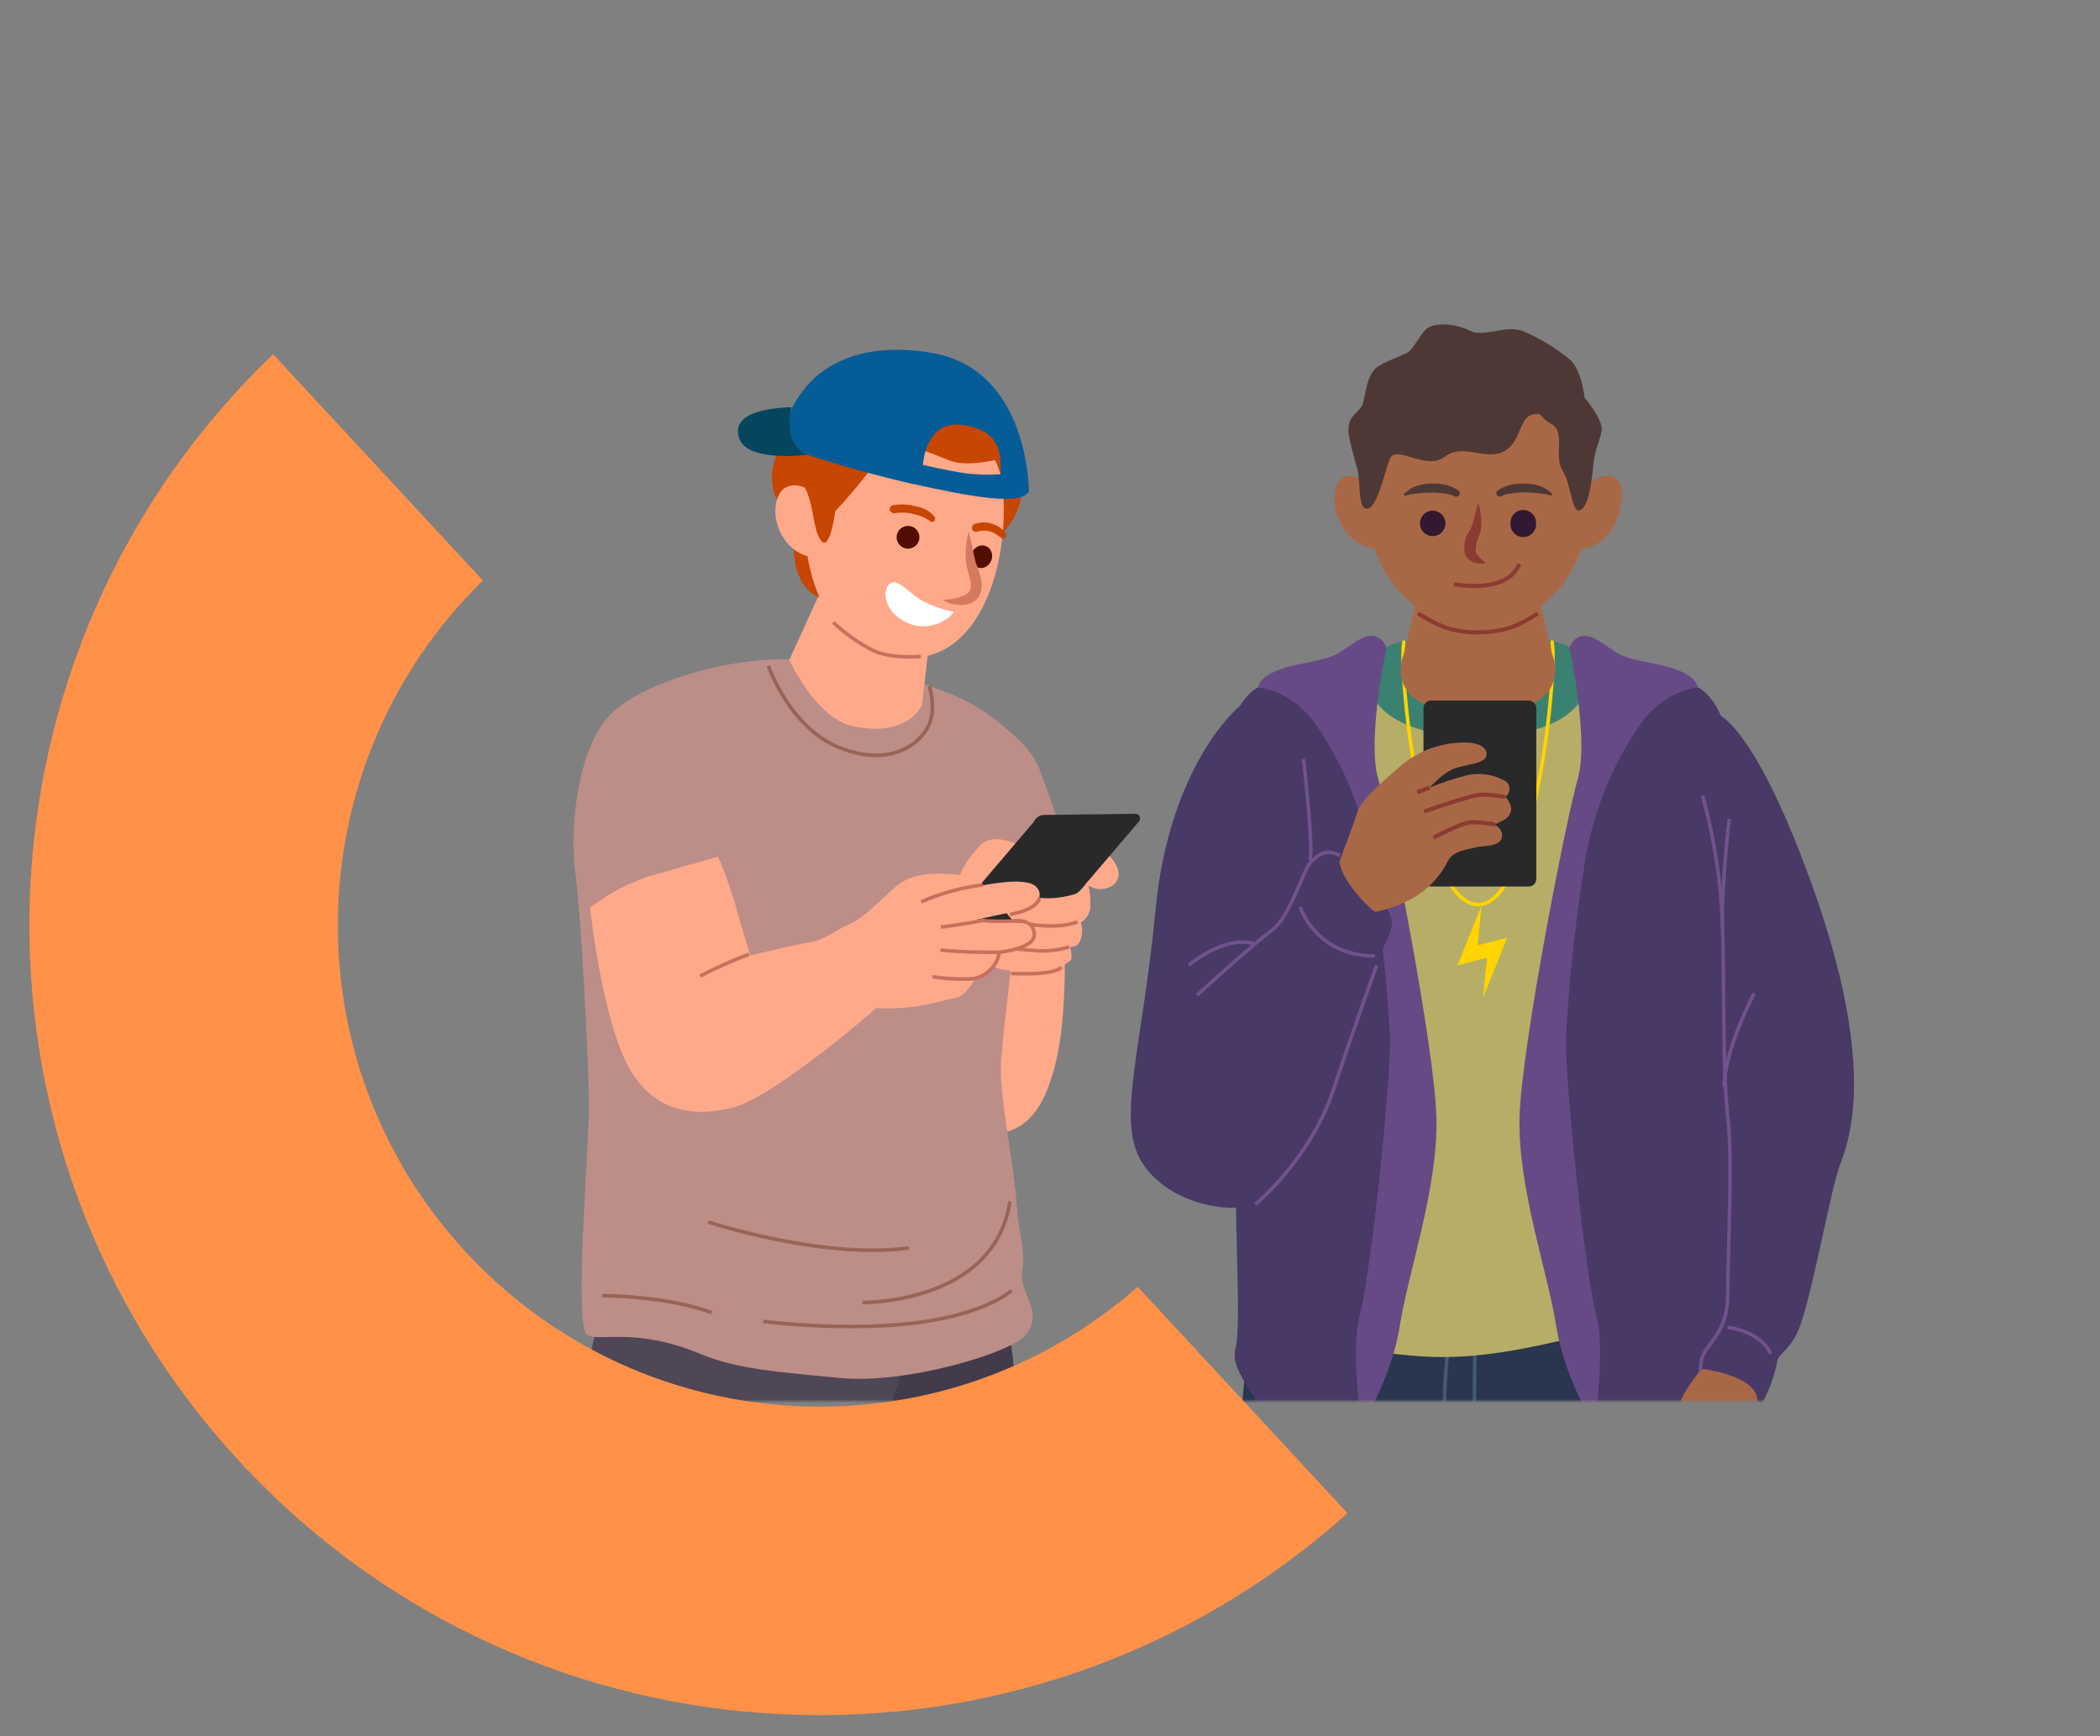 <svg width="589" height="487" viewBox="0 0 589 487" fill="none" xmlns="http://www.w3.org/2000/svg">
<rect x="0" y="0" width="589" height="487" fill="#808080" stroke="none"/>
<mask id="mask0_281_5934" style="mask-type:alpha" maskUnits="userSpaceOnUse" x="9" y="0" width="580" height="393">
<path d="M205.5 1.5H425C514.746 1.5 587.5 74.254 587.5 164V347C587.5 371.577 567.577 391.5 543 391.5H205.5C97.805 391.5 10.5 304.196 10.5 196.5C10.5 88.805 97.805 1.5 205.5 1.5Z" fill="#D9D9D9" stroke="white" stroke-width="3"/>
</mask>
<g mask="url(#mask0_281_5934)">
<path d="M489.668 380.744C494.424 402.633 483.603 409.943 484.069 431.788C484.505 452.819 478.775 474.751 476.593 496.058C475.677 504.909 476.375 520.766 474.965 529.675C472.696 544.209 468.071 551.723 465.846 566.083C463.33 582.666 458.967 599.221 455.258 615.601C455.258 615.601 452.059 619.845 442.169 620.644C434.897 621.225 423.539 616.516 423.539 616.516C422.419 594.526 422.085 572.216 422.085 550.532C422.085 539.791 423.728 528.105 424.993 517.103C425.831 510.504 426.249 503.858 426.244 497.206C425.735 472.353 415.991 441.671 412.297 414.26C410.292 398.95 409.741 383.484 410.653 368.071C429.88 366.952 468.667 371.036 489.668 380.744Z" fill="#2A354F"/>
<path d="M351.839 369.583C351.839 369.583 345.469 394.712 349.032 428.315C350.181 439.056 351.083 448.881 351.941 457.79C352.799 466.7 354.108 470.871 354.704 477.964C355.402 486.161 355.257 496.727 355.999 502.584C356.886 509.619 356.464 521.711 360.173 533.702C365.205 549.98 363.358 559.354 364.085 569.528C365.539 589.876 369.117 621.764 369.117 621.764C369.117 621.764 372.302 626.022 383.151 626.284C391.034 626.458 400.792 622.476 400.792 622.476C400.792 622.476 407.439 570.313 408.442 555.241C408.966 547.378 409.242 533.847 409.402 522.714C409.533 512.54 409.562 504.299 409.562 504.299C409.562 504.299 415.947 431.876 415.976 412.168C416.005 392.46 413.3 365.848 413.3 365.848L351.839 369.583Z" fill="#2A354F"/>
<path d="M406.771 370.34C406.771 370.34 405.156 386.589 405.156 392.504C405.156 398.42 406.262 404.335 408.458 406.297C410.654 408.259 417.184 409.756 417.184 409.756" stroke="#455977" stroke-miterlimit="10"/>
<path d="M413.881 369.844C413.881 369.844 412.339 421.658 415.844 435.451" stroke="#455977" stroke-miterlimit="10"/>
<path d="M349.266 374.221C349.266 374.221 374.993 378.377 395.921 380.281C411.308 381.735 425.43 379.119 443.493 374.686C460.145 370.602 479.401 371.43 479.401 371.43C478.965 364.846 477.947 349.425 477.947 343.815C478.412 284.226 488.709 221.293 480.986 200.044C478.078 192.079 441.937 180.699 414.494 180.699C387.05 180.699 350.909 192.079 348.015 200.044C340.293 221.293 350.589 284.226 351.04 343.815C351.128 349.425 349.702 367.651 349.266 374.221Z" fill="#B6AE66"/>
<path d="M444.816 186.162C442.314 177.587 421.735 178.488 414.536 179.084C407.337 178.488 386.758 177.631 384.257 186.162C381.348 195.973 389.681 206.597 414.536 206.597C439.391 206.597 447.681 195.973 444.816 186.162Z" fill="#3B8172"/>
<path d="M435.318 180.133C436.904 187.691 430.563 253.748 414.536 253.748C398.509 253.748 392.182 187.691 393.768 180.133" stroke="#FFD400" stroke-linecap="round" stroke-linejoin="round"/>
<path d="M414.479 265.185L415.541 253.965L408.793 270.81L417.054 268.659L415.992 279.879L422.74 263.02L414.479 265.185Z" fill="#FFD400"/>
<path d="M435.362 183.548L430.097 161.602C425.033 163.101 419.81 163.998 414.535 164.276C409.261 163.997 404.038 163.099 398.974 161.602L393.709 183.548C393.709 183.548 386.437 200.088 414.535 200.088C442.633 200.088 435.362 183.548 435.362 183.548Z" fill="#A96845"/>
<path d="M446.197 137.882C446.197 158.68 434.359 175.539 414.536 175.539C394.713 175.539 382.875 158.68 382.875 137.882C382.875 117.083 391.136 100.238 414.536 100.238C437.937 100.238 446.197 117.083 446.197 137.882Z" fill="#A96845"/>
<path d="M409.154 137.649C407.177 136.304 404.826 135.613 402.435 135.673C400.923 135.577 399.406 135.725 397.941 136.109C397.213 136.307 396.51 136.59 395.847 136.952C395.179 137.398 394.538 137.883 393.927 138.405C393.854 138.458 393.804 138.536 393.785 138.624C393.767 138.712 393.781 138.804 393.827 138.882C393.872 138.959 393.944 139.018 394.03 139.045C394.116 139.072 394.209 139.067 394.291 139.03C394.94 138.789 395.621 138.642 396.312 138.594C396.952 138.492 397.592 138.42 398.246 138.361C399.603 138.211 400.968 138.148 402.333 138.172C403.465 138.214 404.593 138.335 405.707 138.536C406.501 138.623 407.271 138.859 407.976 139.233C408.892 139.786 410.041 138.405 409.154 137.693V137.649Z" fill="#4E3835"/>
<path d="M421.153 139.188C421.837 138.827 422.581 138.596 423.349 138.505C424.487 138.291 425.639 138.165 426.796 138.127C428.127 138.105 429.457 138.163 430.781 138.301C431.435 138.301 432.075 138.447 432.715 138.534C433.441 138.58 434.157 138.732 434.839 138.984C434.921 139.022 435.014 139.027 435.099 138.999C435.185 138.972 435.257 138.914 435.303 138.836C435.348 138.758 435.363 138.666 435.344 138.578C435.326 138.49 435.275 138.412 435.202 138.36C434.617 137.871 434.005 137.415 433.37 136.993C432.711 136.63 432.013 136.342 431.29 136.136C429.793 135.734 428.241 135.577 426.694 135.671C424.303 135.611 421.953 136.302 419.975 137.647C419.103 138.36 420.222 139.74 421.153 139.188Z" fill="#4E3835"/>
<path d="M374.616 137.037C372.841 143.81 377.83 152.443 384.461 153.737C391.093 155.03 389.93 145.016 387.225 139.726C384.52 134.436 376.346 130.192 374.616 137.037Z" fill="#A96845"/>
<path d="M449.951 133.564C443.305 134.857 438.316 143.476 440.105 150.263C441.894 157.051 449.98 152.85 452.7 147.56C455.419 142.269 456.597 132.27 449.951 133.564Z" fill="#A96845"/>
<path d="M414.655 141.109C415.147 142.753 415.426 144.453 415.484 146.167C415.512 147.068 415.449 147.969 415.295 148.856C415.295 149.089 415.178 149.35 415.12 149.597L414.815 150.353L414.407 151.385C414.18 151.972 414.038 152.589 413.986 153.216L413.898 154.35C413.862 154.503 413.862 154.662 413.898 154.815C414.104 155.377 414.45 155.877 414.902 156.268C415.44 156.821 416.08 157.358 416.763 157.983C415.861 158.209 414.917 158.209 414.015 157.983C412.946 157.751 411.999 157.136 411.353 156.254C410.969 155.69 410.748 155.031 410.713 154.35C410.684 153.905 410.684 153.458 410.713 153.013C410.752 152.001 411.01 151.009 411.47 150.106C411.673 149.702 411.906 149.313 412.168 148.943L412.4 148.58C412.4 148.435 412.531 148.304 412.589 148.144C412.865 147.432 413.098 146.704 413.288 145.964C413.695 144.307 414.102 142.752 414.655 141.109Z" fill="#8B3B31"/>
<path d="M405.417 146.821C405.417 147.529 405.207 148.22 404.814 148.808C404.421 149.396 403.862 149.854 403.209 150.125C402.555 150.395 401.835 150.466 401.141 150.328C400.447 150.19 399.81 149.85 399.31 149.35C398.809 148.85 398.469 148.213 398.33 147.519C398.192 146.825 398.263 146.107 398.534 145.453C398.805 144.8 399.263 144.242 399.852 143.849C400.44 143.456 401.132 143.246 401.839 143.246C402.788 143.246 403.698 143.623 404.369 144.293C405.04 144.964 405.417 145.873 405.417 146.821Z" fill="#331831"/>
<path d="M423.671 146.862C423.64 147.35 423.709 147.838 423.875 148.298C424.04 148.758 424.298 149.18 424.633 149.536C424.967 149.892 425.371 150.176 425.82 150.371C426.269 150.565 426.753 150.665 427.242 150.665C427.731 150.665 428.215 150.565 428.663 150.371C429.112 150.176 429.516 149.892 429.851 149.536C430.186 149.18 430.443 148.758 430.609 148.298C430.774 147.838 430.843 147.35 430.812 146.862C430.843 146.374 430.774 145.885 430.609 145.425C430.443 144.965 430.186 144.544 429.851 144.188C429.516 143.831 429.112 143.547 428.663 143.353C428.215 143.159 427.731 143.059 427.242 143.059C426.753 143.059 426.269 143.159 425.82 143.353C425.371 143.547 424.967 143.831 424.633 144.188C424.298 144.544 424.04 144.965 423.875 145.425C423.709 145.885 423.64 146.374 423.671 146.862Z" fill="#331831"/>
<path d="M449.236 120.717C449.673 117.664 444.437 111.56 444.437 111.56C444.437 111.56 443.564 103.276 440.074 100.674C436.145 97.466 431.776 94.838 427.101 92.869C422.185 91.082 416.266 94.657 412.558 92.869C408.195 90.689 402.086 90.253 399.919 92.433C397.752 94.613 396.4 98.043 394.684 98.974C392.968 99.904 389.012 101.139 386.394 102.883C383.776 104.627 383.209 108.944 382.467 112.476C381.725 116.008 378.191 115.804 378.191 120.702C378.191 122.795 379.849 128.609 380.722 131.661C381.595 134.713 380.896 141.617 382.773 142.561C386.03 144.189 388.241 132.533 389.884 128.609C391.528 124.684 399.919 132.097 405.14 128.173C410.362 124.248 416.048 129.045 421.284 126.865C426.519 124.684 426.083 117.272 429.573 116.4C433.064 115.528 431.319 116.836 435.245 119.016C439.172 121.196 435.682 128.173 438.3 132.097C440.917 136.021 440.801 145.861 443.957 142.561C445.76 140.657 446.546 134.306 447.011 129.481C447.404 125.818 448.785 123.769 449.236 120.717Z" fill="#4E3835"/>
<path d="M407.805 163.868C407.805 163.868 422.639 166.92 426.129 158.199" stroke="#8B3B31" stroke-width="1.15" stroke-miterlimit="10"/>
<path d="M397.738 172.094C402.567 175.001 406.464 177.384 414.536 177.384C422.608 177.384 426.52 175.059 431.334 172.094" stroke="#8B3B31" stroke-width="1.15" stroke-miterlimit="10"/>
<path d="M356.246 191.513C356.246 191.513 344.116 192.443 343.651 216.221C343.186 239.998 348.319 301.042 346.981 318.715C345.643 336.388 348.436 371.387 346.516 378.377C344.596 385.368 355.388 393.289 354.457 400.28C353.526 407.271 356.318 410.076 359.111 411.006C361.903 411.937 383.369 404.016 383.835 396.08C384.3 388.144 394.088 323.846 396.429 308.454C398.771 293.062 389.899 234.33 384.3 221.249C378.701 208.169 373.567 193.286 368.448 192.356C364.407 191.775 360.328 191.493 356.246 191.513Z" fill="#483966"/>
<path d="M388.898 181.718C388.898 181.718 387.021 175.657 380.491 179.857C373.961 184.058 375.838 184.043 364.174 186.383C352.51 188.723 352.975 192.909 352.975 192.909C352.975 192.909 362.312 193.374 369.308 203.621C376.793 214.543 381.879 226.927 384.229 239.956C386.988 256.622 388.857 273.423 389.828 290.287C390.294 303.368 384.229 358.816 381.437 368.597C378.644 378.378 381.902 399.831 381.902 399.831C381.902 399.831 390.294 386.75 392.621 371.867C394.948 356.984 403.354 333.177 402.888 313.6C402.423 294.023 389.799 229.695 386.556 218.518C383.313 207.341 388.898 181.718 388.898 181.718Z" fill="#664A86"/>
<path d="M472.841 191.512C472.841 191.512 484.955 192.442 485.421 216.22C485.886 239.997 480.781 301.041 482.236 318.714C483.69 336.387 480.781 371.386 482.701 378.376C484.621 385.367 470.15 388.55 471.066 395.614C471.982 402.677 465.932 403.549 463.14 404.48C460.348 405.41 445.833 404.015 445.368 396.079C444.903 388.143 435.057 323.888 432.788 308.54C430.519 293.192 439.318 234.416 444.917 221.336C450.516 208.255 455.65 193.372 460.784 192.442C464.775 191.839 468.804 191.528 472.841 191.512Z" fill="#483966"/>
<path d="M440.192 181.718C440.192 181.718 442.053 175.657 448.583 179.857C455.114 184.058 453.252 184.043 464.901 186.383C476.551 188.723 476.1 192.909 476.1 192.909C476.1 192.909 466.777 193.374 459.782 203.621C452.298 214.546 447.208 226.928 444.846 239.956C442.094 256.623 440.225 273.423 439.247 290.287C438.781 303.368 444.846 358.816 447.653 368.597C450.46 378.378 447.187 399.831 447.187 399.831C447.187 399.831 438.781 386.75 436.454 371.867C434.127 356.984 425.721 333.177 426.187 313.6C426.652 294.023 439.276 229.695 442.519 218.518C445.762 207.341 440.192 181.718 440.192 181.718Z" fill="#664A86"/>
<path d="M351.607 195.174C346.008 197.965 327.814 216.147 324.091 255.302C320.368 294.457 312.892 314.499 320.353 326.155C327.814 337.812 345.077 340.602 351.607 337.783C358.137 334.963 374.688 302.814 377.785 296.288C380.958 289.15 383.31 281.675 384.795 274.007C385.726 267.946 390.395 263.513 390.395 258.63C390.395 253.747 377.305 239.983 377.305 239.983C377.305 239.983 371.706 236.248 369.365 241.843C367.023 247.439 369.365 223.661 365.642 212.949C361.918 202.238 357.163 192.442 351.607 195.174Z" fill="#483966"/>
<path d="M365.598 212.949C365.598 212.949 368.39 236.712 367.459 241.378" stroke="#70528D" stroke-miterlimit="10"/>
<path d="M335.742 279.138C335.742 279.138 351.609 264.691 356.743 260.956C359.303 259.095 361.455 254.895 363.273 250.884C365.091 246.872 366.531 243.006 367.636 241.844C369.977 239.518 371.999 238.123 375.795 239.983" stroke="#70528D" stroke-miterlimit="10"/>
<path d="M364.668 254.43C364.668 254.43 369.031 268.179 385.654 268.179" stroke="#70528D" stroke-miterlimit="10"/>
<path d="M333.414 270.754C333.414 270.754 343.216 262.353 351.608 264.693" stroke="#70528D" stroke-miterlimit="10"/>
<path d="M352.074 337.868C352.074 337.868 367.461 325.282 373.991 305.704C380.521 286.127 386.12 270.75 386.12 270.75" stroke="#70528D" stroke-miterlimit="10"/>
<path d="M481.029 200.059C481.029 200.059 491.064 201.061 507.847 247.207C524.631 293.353 520.442 315.721 516.254 326.214C513.607 332.827 508.982 359.846 505.055 371.43C502.772 378.217 498.787 379.874 498.525 381.604C497.691 386.062 496.118 390.351 493.871 394.292C492.326 395.826 490.298 396.779 488.13 396.991C485.962 397.203 483.788 396.66 481.975 395.455C477.946 393.044 473.74 390.94 469.395 389.162C469.395 389.162 470.98 204.637 481.029 200.059Z" fill="#483966"/>
<path d="M484.998 229.723C484.998 229.723 482.671 249.765 483.137 260.491C483.602 271.217 483.137 301.041 484.591 313.163C486.045 325.284 484.591 350.951 484.591 363.029C484.591 375.107 477.596 377.026 477.13 382.142C476.665 387.258 475.676 392.403 475.676 392.403" stroke="#70528D" stroke-miterlimit="10"/>
<path d="M477.539 223.195C480.847 235.209 482.726 247.571 483.138 260.025" stroke="#70528D" stroke-miterlimit="10"/>
<path d="M491.993 278.672C491.993 278.672 483.602 294.514 483.602 304.833" stroke="#70528D" stroke-miterlimit="10"/>
<path d="M484.535 372.359C484.535 372.359 493.858 373.29 496.664 379.815" stroke="#70528D" stroke-miterlimit="10"/>
<path d="M428.773 196.527H401.373C400.201 196.527 399.25 197.477 399.25 198.649V246.568C399.25 247.74 400.201 248.69 401.373 248.69H428.773C429.946 248.69 430.897 247.74 430.897 246.568V198.649C430.897 197.477 429.946 196.527 428.773 196.527Z" fill="#292929"/>
<path d="M375.691 241.684C375.691 241.684 379.618 231.336 380.738 227.702C381.858 224.069 389.959 217.383 392.882 214.825C397.192 211.162 402.532 208.923 408.167 208.416C414.973 207.703 417.402 209.869 416.893 212.049C416.384 214.229 411.541 214.374 408.167 215.494C404.793 216.613 401.026 220.9 401.026 220.9C404.48 219.516 408.022 218.361 411.628 217.441C415.087 216.707 418.694 217.222 421.809 218.895C422.241 219.08 422.615 219.378 422.891 219.759C423.167 220.139 423.335 220.587 423.376 221.055C423.418 221.523 423.332 221.993 423.128 222.417C422.924 222.84 422.609 223.2 422.216 223.458C422.216 223.458 424.456 225.973 423.67 227.935C422.885 229.897 421.431 230.159 419.191 231.278C419.191 231.278 421.983 232.731 421.154 235.202C420.325 237.673 415.831 237.164 413.883 237.716C411.934 238.269 407.454 238.559 406.058 241.626C403.907 245.896 400.563 249.45 396.43 251.858C393.116 253.718 389.528 255.043 385.799 255.782C384.927 255.724 376.259 247.323 375.691 241.684Z" fill="#A96845"/>
<path d="M399.453 227.643C399.453 227.643 412.877 222.891 415.698 222.891C417.864 222.953 420.023 223.176 422.155 223.559" stroke="#8B3B31" stroke-width="1.15" stroke-miterlimit="10"/>
<path d="M402.059 234.997C402.059 234.997 410.072 230.637 412.879 230.637C415.044 230.696 417.203 230.915 419.336 231.291" stroke="#8B3B31" stroke-width="1.15" stroke-miterlimit="10"/>
<path d="M397.52 222.239L400.981 220.945" stroke="#8B3B31" stroke-width="1.15" stroke-miterlimit="10"/>
<path d="M477.537 384.016C477.537 384.016 493.389 385.876 492.924 393.332C492.459 400.788 489.666 404.959 486.394 405.453C483.122 405.948 474.265 402.183 471.007 399.393C467.749 396.602 475.195 385.876 477.537 384.016Z" fill="#A96845"/>
<path d="M237.776 499.125C237.776 499.125 231.318 466.787 227.828 450.349C219.916 413.011 214.55 366.836 220.92 361.691C236.51 348.916 274.6 353.349 280.214 361.488C285.246 368.755 290.83 462.979 285.813 498.108C287.151 527.089 271.269 610.224 271.269 610.224C265.754 613.379 259.488 614.986 253.134 614.875C246.84 614.683 240.602 613.637 234.591 611.765C234.591 611.765 230.111 533.411 231.478 523.819C232.845 514.226 237.776 499.125 237.776 499.125Z" fill="#4F4656"/>
<path d="M259.388 436.442C268.841 434.261 278.175 431.598 287.355 428.463C286.236 396.488 283.138 365.632 280.229 361.417C274.615 353.278 236.526 348.845 220.935 361.621C214.565 366.839 219.932 413.013 227.844 450.279C229.298 457.386 232.396 473.17 234.257 480.8C240.206 452.532 247.579 438.899 259.388 436.442Z" fill="#433A4C"/>
<path d="M212.136 510.565C213.823 509.024 220.717 480.552 227.858 455.205C231.319 442.938 237.849 417.329 237.849 417.329C237.849 417.329 243.565 407.707 247.04 400.586C252.858 388.639 256.334 370.98 256.334 370.98L174.163 354.992C174.163 354.992 164.419 372.898 164.157 393.609C163.735 430.628 167.59 503.298 167.59 503.298C167.59 503.298 207.919 514.446 212.136 510.565Z" fill="#4F4656"/>
<path d="M273.889 252.539C273.889 252.539 267.271 318.088 277.844 318.088C288.418 318.088 293.348 309.803 296.227 297.566C299.107 285.328 298.627 267.843 298.627 267.843L273.889 252.539Z" fill="#FFA98B"/>
<path d="M226.07 185.321C238.504 186.89 266.079 190.567 279.968 202.529C284.898 206.787 289.741 210.043 292.257 217.615C294.773 225.188 299.529 234.896 298.074 243.908C297.362 248.268 286.44 246.466 286.44 246.466C286.44 246.466 281.742 286.231 280.826 296.841C279.953 307.131 284.36 325.168 285.276 338.99C285.785 346.693 287.676 350.515 286.731 356.75C285.785 362.985 292.984 367.796 287.69 374.525C283.967 379.249 254.546 388.449 235.334 386.531C219.569 384.946 207.221 384.307 196.416 379.801C178.396 372.287 168.55 376.444 164.711 374.525C160.871 372.607 165.176 322.203 165.176 310.663C165.176 299.123 163.009 256.538 161.337 244.402C159.664 232.266 161.977 208.255 172.463 199.215C182.948 190.175 209.214 183.199 226.07 185.321Z" fill="#BD8D88"/>
<path d="M260.782 178.825L258.601 197.719C258.601 197.719 254.907 207.006 239.272 203.722C228.699 201.512 221.398 185.074 221.398 185.074L230.692 164.727L260.782 178.825Z" fill="#FFA98B"/>
<path d="M281.535 121.428C285.345 120.73 288.908 128.201 286.101 140.714C283.44 152.502 270.395 155.539 270.395 155.539C270.395 155.539 277.768 122.14 281.535 121.428Z" fill="#C74601"/>
<path d="M222.082 120.309C222.082 120.309 216.264 127.154 216.541 134.189C216.759 141.456 219.188 140.002 220.904 145.249C222.62 150.496 222.475 157.748 223.813 160.917C225.936 166.222 229.077 167.893 233.033 168.184C239.345 168.722 231.302 124.727 231.302 124.727L222.082 120.309Z" fill="#C74601"/>
<path d="M281.115 135.86C283.253 153.839 277.363 178.852 261.234 183.692C245.105 188.532 227.857 178.474 225.602 149.144C223.348 119.814 241.935 111.995 249.454 112.228C255.358 112.431 278.962 117.867 281.115 135.86Z" fill="#FFA98B"/>
<path d="M230.751 143.142C230.62 137.561 221.167 132.969 218.389 138.971C215.611 144.974 219.378 153.752 225.922 155.845C232.467 157.938 230.867 148.665 230.751 143.142Z" fill="#FFA98B"/>
<path d="M251.49 151.005C251.547 151.635 251.789 152.233 252.186 152.725C252.583 153.217 253.117 153.58 253.721 153.769C254.324 153.957 254.97 153.963 255.577 153.785C256.184 153.607 256.724 153.254 257.13 152.769C257.536 152.284 257.789 151.69 257.857 151.062C257.925 150.434 257.806 149.8 257.513 149.239C257.221 148.679 256.769 148.217 256.215 147.914C255.66 147.61 255.028 147.477 254.398 147.532C253.979 147.568 253.571 147.687 253.197 147.882C252.824 148.076 252.493 148.342 252.222 148.665C251.952 148.988 251.748 149.361 251.623 149.762C251.497 150.164 251.452 150.586 251.49 151.005Z" fill="#520E03"/>
<path d="M272.445 157.109C272.517 157.494 272.67 157.86 272.895 158.181C273.12 158.502 273.41 158.772 273.748 158.971C274.085 159.171 274.462 159.296 274.852 159.338C275.242 159.381 275.636 159.339 276.008 159.216C276.793 158.929 277.447 158.368 277.849 157.635C278.25 156.902 278.371 156.049 278.19 155.234C278.118 154.848 277.965 154.483 277.74 154.162C277.516 153.84 277.225 153.571 276.887 153.371C276.55 153.172 276.174 153.047 275.784 153.004C275.394 152.962 274.999 153.004 274.627 153.126C273.842 153.413 273.188 153.975 272.787 154.708C272.385 155.44 272.264 156.293 272.445 157.109Z" fill="#520E03"/>
<path d="M282.191 149.785C281.599 148.854 280.771 148.097 279.791 147.591C278.835 147.041 277.773 146.7 276.675 146.59C275.577 146.48 274.468 146.603 273.421 146.951C273.183 147.023 272.974 147.168 272.825 147.367C272.676 147.566 272.594 147.807 272.592 148.056C272.581 148.208 272.606 148.361 272.664 148.502C272.722 148.643 272.812 148.769 272.927 148.87C273.067 149.014 273.244 149.118 273.439 149.169C273.634 149.22 273.839 149.217 274.032 149.16C274.309 149.067 274.59 148.99 274.876 148.928L275.225 148.855H275.443H276.097H276.461C276.461 148.855 276.883 148.855 276.621 148.855C277.035 148.922 277.443 149.02 277.843 149.146L278.148 149.262C278.148 149.262 278.497 149.407 278.25 149.262L278.759 149.509C279.066 149.669 279.362 149.849 279.646 150.047L279.966 150.279L280.271 150.497L280.722 150.788C281.057 151.035 280.824 150.788 280.722 150.788C280.868 150.957 281.072 151.063 281.294 151.086C281.516 151.109 281.738 151.046 281.915 150.91C282.091 150.774 282.209 150.576 282.245 150.356C282.28 150.136 282.229 149.911 282.104 149.727L282.191 149.785Z" fill="#C74601"/>
<path d="M262.178 145.019C260.918 143.47 259.133 142.436 257.161 142.112C254.966 141.467 252.653 141.333 250.398 141.72C250.157 141.789 249.945 141.933 249.793 142.132C249.641 142.331 249.558 142.574 249.555 142.825C249.555 142.577 249.555 143.043 249.555 143.115C249.6 143.216 249.653 143.314 249.715 143.406C249.845 143.621 250.041 143.789 250.275 143.883C250.508 143.977 250.766 143.994 251.009 143.929C252.84 143.667 254.704 143.775 256.492 144.249C257.36 144.444 258.207 144.721 259.022 145.077C259.376 145.254 259.721 145.448 260.055 145.659C260.323 145.792 260.577 145.952 260.811 146.138C260.962 146.288 261.162 146.377 261.373 146.39C261.585 146.403 261.794 146.339 261.962 146.209C262.129 146.079 262.244 145.892 262.284 145.684C262.323 145.476 262.286 145.26 262.178 145.077V145.019Z" fill="#C74601"/>
<path d="M258.267 184.157C258.267 184.157 249.919 184.898 244.916 182.486C240.819 180.407 237.042 177.749 233.703 174.594" stroke="#C6715C" stroke-miterlimit="10"/>
<path d="M267.445 171.587C264.151 170.972 260.982 169.818 258.064 168.171C254.341 165.758 251.607 162.038 249.513 163.811C247.418 165.584 247.695 171.601 254.53 174.741C260.449 177.444 266.587 173.738 267.445 171.587Z" fill="white"/>
<path d="M279.295 110.965C273.581 105.071 266.274 100.965 258.265 99.149C253.015 98.19 245.176 104.061 245.176 104.061C242.475 103.245 239.607 103.142 236.854 103.763C234.101 104.385 231.557 105.71 229.469 107.608C221.834 114.177 218.547 128.508 218.547 128.508C221.267 130.646 223.586 133.249 225.397 136.196C228.451 141.123 227.811 148.579 230.313 151.704C232.814 154.829 234.268 143.42 234.268 143.42C234.268 143.42 245.729 131.226 249.539 123.334C254.948 124.829 260.257 126.664 265.435 128.827C271.092 131.473 279.033 128.827 283.178 128.362C287.323 127.897 281.535 113.174 279.295 110.965Z" fill="#C74601"/>
<path d="M271.661 149.129C272.345 151.396 272.752 153.664 273.203 155.844C273.319 156.381 273.45 156.905 273.566 157.399C273.683 157.893 273.872 158.329 274.075 158.852C274.502 159.971 274.852 161.117 275.123 162.282C275.463 163.664 275.413 165.113 274.977 166.468C274.689 167.259 274.185 167.954 273.523 168.474C272.939 168.892 272.29 169.211 271.603 169.418C270.352 169.762 269.038 169.812 267.764 169.564C266.559 169.373 265.405 168.938 264.375 168.285C266.53 168.225 268.655 167.767 270.643 166.933C271.018 166.73 271.369 166.486 271.69 166.206C271.913 166.002 272.074 165.741 272.156 165.451C272.352 164.604 272.352 163.724 272.156 162.878C271.967 161.875 271.661 160.843 271.356 159.739C271.172 159.14 271.036 158.528 270.949 157.907C270.865 157.301 270.831 156.688 270.847 156.076C270.814 153.735 271.087 151.399 271.661 149.129Z" fill="#D57961"/>
<path d="M261.483 99.018C240.453 95.356 222.884 102.637 218.754 124.947C230.697 129.179 242.87 132.731 255.214 135.586C273.51 139.626 286.294 141.836 288.563 137.882C288.563 137.897 288.81 103.785 261.483 99.018ZM270.907 132.781C265.918 132.098 258.865 130.412 258.865 130.412C258.865 130.412 259.476 117.535 270.223 119.235C280.971 120.936 280.709 127.578 280.695 133.028C277.432 133.272 274.153 133.189 270.907 132.781Z" fill="#065C97"/>
<path d="M226.27 127.576C226.27 127.576 209.705 129.77 207.364 123.026C204.615 115.076 217.544 114.422 222.009 114.219C222.024 114.219 218.999 123.957 226.27 127.576Z" fill="#06455E"/>
<path d="M285.899 237.135C285.899 237.135 278.467 233.254 274.933 237.135C271.399 241.015 266.439 247.047 271.035 249.518C275.631 251.989 284.081 239.257 285.899 237.135Z" fill="#FFA98B"/>
<path d="M311.002 239.941C311.002 239.941 316.049 244.621 312.457 248.08C311.75 248.656 310.922 249.063 310.034 249.27C309.146 249.477 308.222 249.478 307.333 249.273C306.445 249.068 305.615 248.663 304.908 248.089C304.2 247.514 303.633 246.785 303.251 245.958C302.145 242.775 307.105 237.47 311.002 239.941Z" fill="#FFA98B"/>
<path d="M318.376 228.297L292.663 228.602C292.061 228.653 291.485 228.868 290.997 229.224C290.51 229.581 290.13 230.065 289.9 230.623L264.085 260.912C263.663 262.016 264.201 262.903 265.307 262.888L291.019 262.568C291.619 262.518 292.194 262.304 292.681 261.95C293.168 261.597 293.549 261.117 293.783 260.563L319.597 230.259C320.019 229.155 319.481 228.283 318.376 228.297Z" fill="#292929"/>
<path d="M301.477 250.811C298.654 251.684 295.704 252.073 292.751 251.959C289.697 251.566 283.239 249.677 281.727 252.337C280.214 254.997 284.388 258.412 284.388 258.412C284.388 258.412 276.404 257.278 275.662 260.694C275.54 261.121 275.514 261.57 275.588 262.008C275.661 262.446 275.832 262.862 276.087 263.225C276.342 263.589 276.676 263.891 277.062 264.109C277.449 264.328 277.88 264.457 278.324 264.487C278.324 264.487 275.284 266.769 276.869 269.807C278.455 272.844 289.406 272.844 293.216 272.089C297.027 271.333 300.052 270.185 300.488 269.051C300.628 267.899 300.499 266.729 300.11 265.635C300.812 265.712 301.517 265.519 302.081 265.096C302.646 264.672 303.028 264.049 303.149 263.354C303.614 261.868 303.614 260.276 303.149 258.79C303.89 258.353 304.517 257.747 304.98 257.022C305.442 256.298 305.727 255.474 305.811 254.619C305.946 252.171 305.691 249.718 305.055 247.352C305.055 247.352 302.989 250.404 301.477 250.811Z" fill="#FFA98B"/>
<path d="M284.445 258.414C284.445 258.414 295.164 261.321 302.232 258.603" stroke="#C6715C" stroke-miterlimit="10"/>
<path d="M278.629 265.242C282.681 265.984 286.776 266.469 290.889 266.696C293.929 266.883 296.978 266.523 299.891 265.635" stroke="#C6715C" stroke-miterlimit="10"/>
<path d="M283.602 273.076C283.602 273.076 295.862 273.788 297.665 271.273" stroke="#C6715C" stroke-miterlimit="10"/>
<path d="M290.017 259.955C288.432 258.748 286.105 258.923 282.746 258.937C279.812 258.906 276.889 258.585 274.019 257.978C274.019 257.978 285.043 255.435 287.196 255.435C289.348 255.435 293.682 251.467 290.439 248.589C287.196 245.711 274.587 248.589 274.587 248.589C274.587 248.589 274.587 245.929 268.464 245.348C262.341 244.767 256.538 245.028 252.611 247.703C248.685 250.377 242.896 257.6 237.123 259.809C234.985 260.638 231.305 263.705 226.666 264.431C222.027 265.158 210.45 268.036 210.45 268.036C210.45 268.036 207.541 258.676 206.087 253.269C204.777 248.861 203.214 244.532 201.404 240.305L183.268 245.464C176.842 247.411 170.821 250.503 165.496 254.592C165.496 254.592 168.856 286.276 176.535 299.72C184.214 313.164 196.488 313.164 206.087 310.533C215.686 307.903 238.606 289.183 245.732 282.802C252.109 283.15 258.499 282.433 264.639 280.68C266.937 279.983 268.915 280.143 270.456 278.66C271.525 277.485 272.498 276.227 273.365 274.896C275.053 274.402 276.566 273.439 277.728 272.12C278.717 270.721 279.468 269.169 279.953 267.527C279.953 267.527 284.811 266.51 286.178 265.957C291.617 263.792 291.617 261.176 290.017 259.955Z" fill="#FFA98B"/>
<path d="M258.355 252.99C263.887 250.583 269.734 248.977 275.72 248.223" stroke="#C6715C" stroke-miterlimit="10"/>
<path d="M263.777 266.522C269.265 267.022 274.775 267.221 280.284 267.118C280.284 267.118 290.086 266.158 290.086 262.263C290.086 258.368 286.203 258.005 284.08 258.353C281.24 258.515 278.392 258.471 275.558 258.223C270.336 259.313 263.923 260.068 263.923 260.068" stroke="#C6715C" stroke-miterlimit="10"/>
<path d="M261.57 273.963C265.261 274.565 269.005 274.775 272.74 274.588C274.631 274.31 276.383 273.435 277.741 272.091C279.099 270.747 279.992 269.004 280.288 267.117" stroke="#C6715C" stroke-miterlimit="10"/>
<path d="M283.254 256.508C283.254 256.508 290.817 255.433 291.544 251.828" stroke="#C6715C" stroke-miterlimit="10"/>
<path d="M196.398 273.791C200.843 271.488 205.417 269.445 210.098 267.672" stroke="#C6715C" stroke-miterlimit="10"/>
<path d="M214.055 370.675C214.055 370.675 236.161 373.582 256.347 371.155C276.533 368.728 283.732 362.027 283.732 362.027" stroke="#976457" stroke-miterlimit="10"/>
<path d="M168.898 363.465C168.898 363.465 187.15 363.465 199.643 368.261" stroke="#976457" stroke-miterlimit="10"/>
<path d="M241.934 365.382C241.934 365.382 278.918 365.861 283.252 337.055" stroke="#976457" stroke-miterlimit="10"/>
<path d="M198.641 342.812C198.641 342.812 230.84 353.379 254.866 350.08" stroke="#976457" stroke-miterlimit="10"/>
<path d="M215.496 186.758C215.496 186.758 221.444 204.3 235.682 209.809C250.575 215.623 258.748 207.89 260.668 203.08C262.588 198.269 260.668 192.528 260.668 192.528" stroke="#976457" stroke-miterlimit="10"/>
</g>
<path d="M377.939 424.47L319.099 360.989C264.264 409.181 180.724 405.195 130.78 351.355C80.837 297.515 83.235 213.873 135.443 162.848L76.603 99.367C-10.665 182.889 -15.058 321.257 67.342 410.156C149.741 499.055 288.044 505.159 377.939 424.47Z" fill="#FF9149"/>
</svg>
